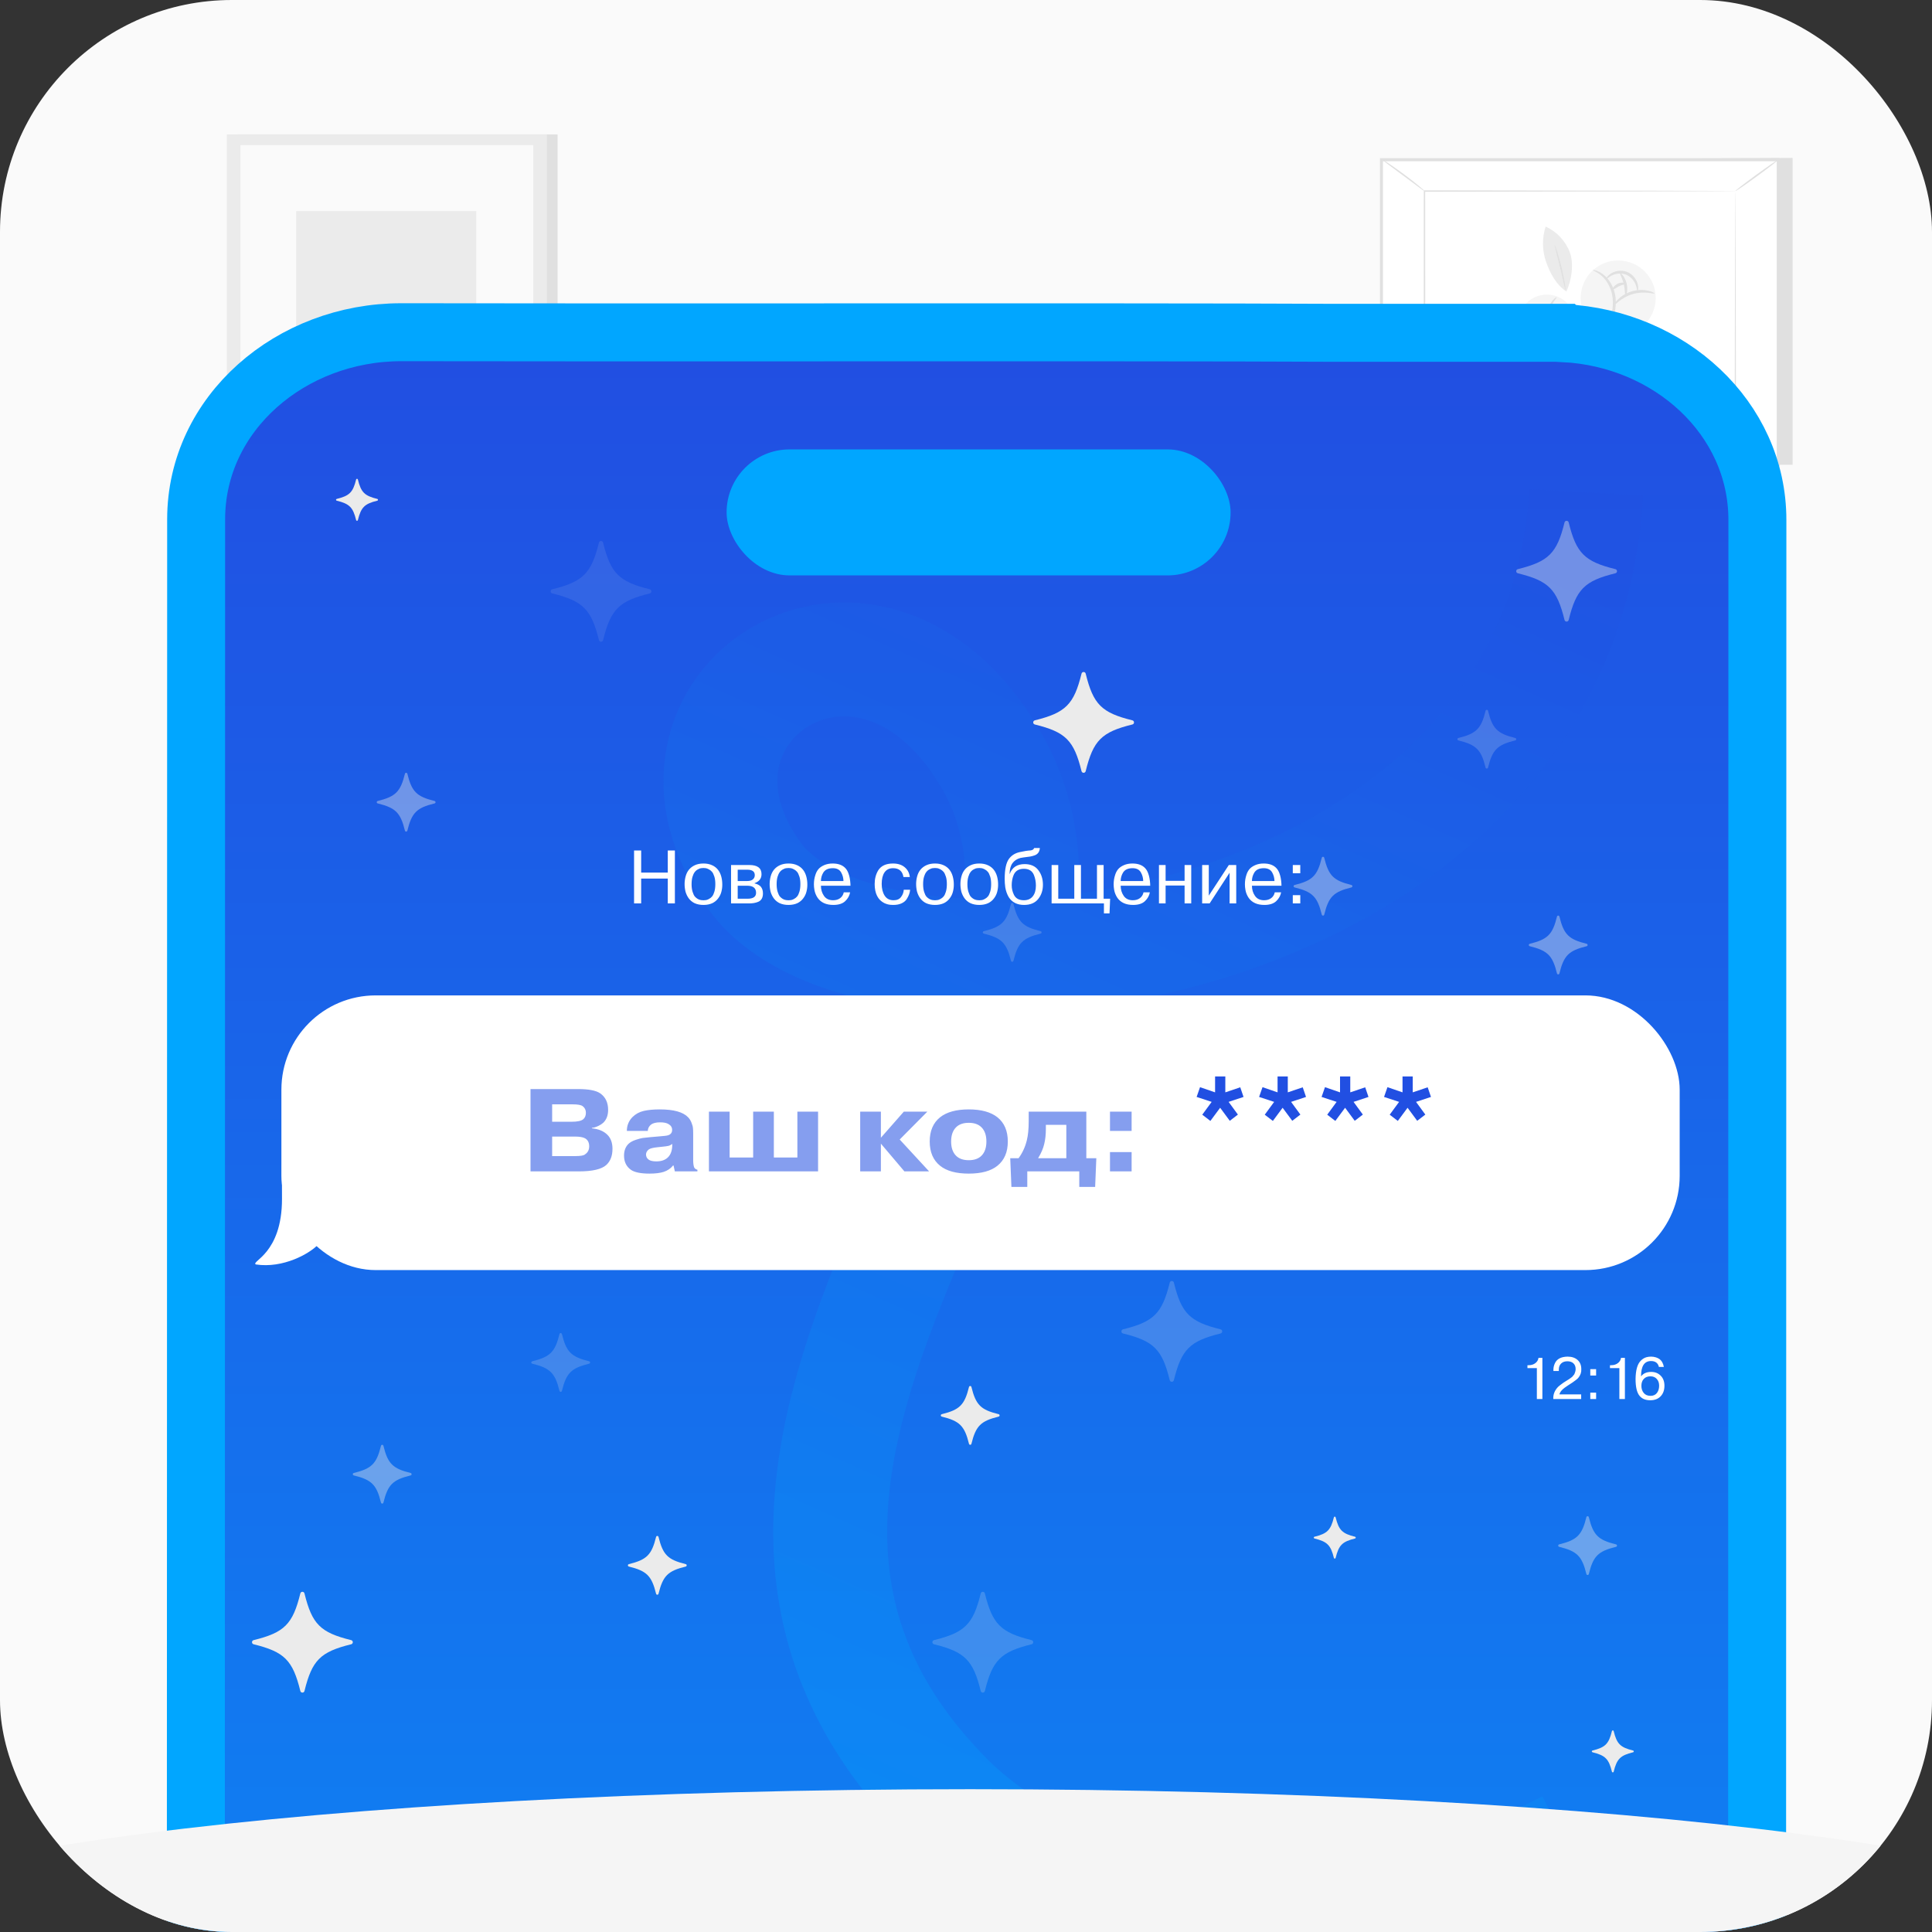 <svg width="200" height="200" viewBox="0 0 200 200" fill="none" xmlns="http://www.w3.org/2000/svg">
<rect x="0" y="0" width="200" height="200" fill="#333333" stroke="none"/>
<g clip-path="url(#clip0_1_6744)">
<rect width="200" height="200" rx="24" fill="#FAFAFA"/>
<path d="M185.568 16.348V48.111H144.489L143.009 16.571L185.568 16.348Z" fill="#E0E0E0"/>
<path d="M143.009 16.535V48.111H184.088V16.535L143.009 16.535Z" fill="white"/>
<path d="M184.243 48.266H142.853V16.376H184.243V48.266ZM143.164 47.951H183.928V16.691H143.164V47.955V47.951Z" fill="#E0E0E0"/>
<path d="M179.638 19.779H147.458V43.954H179.638V19.779Z" fill="white"/>
<path d="M179.638 19.779C179.638 19.779 179.582 19.779 179.483 19.783C179.379 19.783 179.227 19.783 179.032 19.787C178.629 19.787 178.042 19.791 177.28 19.795C175.747 19.799 173.513 19.807 170.679 19.815C165.021 19.823 156.984 19.835 147.462 19.851L147.534 19.779C147.534 27.033 147.538 35.262 147.542 43.95L147.462 43.87C159.446 43.874 170.556 43.882 179.642 43.886L179.574 43.954C179.59 36.649 179.602 30.611 179.61 26.399C179.618 24.291 179.622 22.641 179.626 21.509C179.626 20.947 179.63 20.517 179.634 20.222C179.634 19.931 179.642 19.775 179.642 19.775C179.642 19.775 179.646 19.919 179.65 20.206C179.65 20.497 179.654 20.923 179.658 21.481C179.658 22.605 179.666 24.251 179.674 26.355C179.682 30.579 179.694 36.629 179.71 43.95V44.018H179.642C170.556 44.022 159.446 44.026 147.462 44.034H147.382V43.954C147.382 35.262 147.386 27.029 147.39 19.779V19.704H147.462C157.008 19.72 165.057 19.732 170.727 19.739C173.553 19.747 175.783 19.756 177.312 19.759C178.07 19.759 178.653 19.767 179.052 19.767C179.243 19.767 179.391 19.767 179.495 19.771C179.594 19.771 179.642 19.775 179.642 19.775L179.638 19.779Z" fill="#E0E0E0"/>
<path d="M143.009 16.46C143.009 16.46 143.288 16.607 143.703 16.886C144.118 17.165 144.689 17.564 145.307 18.018C145.926 18.472 146.469 18.903 146.856 19.225C147.243 19.548 147.47 19.759 147.458 19.775C147.442 19.795 147.191 19.612 146.788 19.313C146.337 18.978 145.802 18.584 145.212 18.145C144.621 17.707 144.086 17.308 143.639 16.974C143.24 16.671 142.997 16.472 143.013 16.456L143.009 16.46Z" fill="#E0E0E0"/>
<path d="M184.088 16.535C184.116 16.571 183.138 17.328 181.913 18.225C180.684 19.122 179.666 19.819 179.638 19.783C179.61 19.747 180.584 18.99 181.813 18.093C183.042 17.197 184.06 16.499 184.084 16.535H184.088Z" fill="#E0E0E0"/>
<path d="M179.475 43.954C179.507 43.922 180.56 44.823 181.837 45.971C183.11 47.118 184.12 48.075 184.088 48.111C184.056 48.143 183.003 47.242 181.726 46.094C180.453 44.947 179.443 43.99 179.475 43.954Z" fill="#E0E0E0"/>
<path d="M143.009 48.111C142.977 48.079 143.939 47.162 145.156 46.066C146.373 44.97 147.383 44.109 147.411 44.141C147.443 44.173 146.481 45.09 145.264 46.186C144.047 47.282 143.037 48.143 143.009 48.111Z" fill="#E0E0E0"/>
<path d="M171.314 31.648C170.867 33.744 168.804 35.083 166.709 34.636C164.614 34.19 163.269 32.13 163.716 30.038C164.163 27.941 166.226 26.602 168.321 27.049C170.42 27.495 171.761 29.555 171.314 31.648Z" fill="#F5F5F5"/>
<path d="M166.25 34.525C166.21 34.505 166.374 34.106 166.585 33.453C166.793 32.803 167.044 31.871 166.941 30.846C166.833 29.826 166.306 28.993 165.807 28.559C165.304 28.109 164.865 28.017 164.885 27.961C164.885 27.933 165.36 27.953 165.943 28.392C166.522 28.818 167.124 29.707 167.244 30.811C167.356 31.91 167.052 32.879 166.789 33.525C166.518 34.174 166.286 34.541 166.25 34.525Z" fill="#E0E0E0"/>
<path d="M171.266 30.372C171.246 30.46 170.217 30.089 169.007 30.448C167.794 30.799 167.128 31.668 167.068 31.604C167.036 31.584 167.156 31.337 167.463 31.022C167.766 30.711 168.273 30.348 168.924 30.157C169.574 29.966 170.197 29.998 170.62 30.093C171.047 30.189 171.278 30.332 171.266 30.368V30.372Z" fill="#E0E0E0"/>
<path d="M169.511 30.173C169.463 30.173 169.483 29.902 169.343 29.519C169.211 29.145 168.872 28.651 168.317 28.427C167.755 28.212 167.172 28.348 166.821 28.535C166.462 28.722 166.294 28.933 166.254 28.902C166.226 28.886 166.334 28.615 166.709 28.352C167.068 28.093 167.743 27.885 168.425 28.144C169.099 28.415 169.455 29.021 169.546 29.456C169.646 29.902 169.538 30.177 169.511 30.169V30.173Z" fill="#E0E0E0"/>
<path d="M168.273 30.583C168.185 30.564 168.249 30.034 168.093 29.416C167.95 28.794 167.655 28.348 167.722 28.292C167.778 28.232 168.221 28.643 168.389 29.344C168.56 30.041 168.349 30.611 168.273 30.583Z" fill="#E0E0E0"/>
<path d="M168.237 29.368C168.233 29.46 167.898 29.476 167.579 29.643C167.256 29.818 166.988 30.041 166.925 29.974C166.873 29.926 167.032 29.603 167.439 29.376C167.874 29.157 168.253 29.296 168.237 29.368Z" fill="#E0E0E0"/>
<path d="M162.024 31.185C163.269 32.229 163.433 34.087 162.383 35.33C161.338 36.573 159.478 36.737 158.233 35.689C156.988 34.644 156.824 32.787 157.874 31.544C158.923 30.3 160.779 30.137 162.024 31.185Z" fill="#F5F5F5"/>
<path d="M162.148 35.597C162.12 35.617 161.912 35.366 161.549 34.987C161.186 34.617 160.651 34.114 159.929 33.819C159.207 33.529 158.46 33.58 157.99 33.764C157.511 33.943 157.291 34.198 157.259 34.17C157.239 34.162 157.423 33.851 157.926 33.616C158.417 33.381 159.227 33.293 160.013 33.612C160.791 33.931 161.33 34.481 161.669 34.883C162.008 35.294 162.168 35.585 162.148 35.601V35.597Z" fill="#E0E0E0"/>
<path d="M161.15 30.763C161.202 30.807 160.587 31.361 160.396 32.301C160.196 33.238 160.543 33.991 160.479 34.011C160.456 34.023 160.332 33.855 160.232 33.541C160.132 33.226 160.068 32.755 160.172 32.253C160.276 31.751 160.519 31.345 160.735 31.098C160.954 30.846 161.13 30.743 161.15 30.763Z" fill="#E0E0E0"/>
<path d="M160.392 31.867C160.372 31.899 160.2 31.787 159.893 31.747C159.598 31.703 159.143 31.747 158.796 32.046C158.452 32.345 158.333 32.783 158.337 33.086C158.333 33.393 158.417 33.58 158.381 33.596C158.361 33.612 158.217 33.441 158.173 33.094C158.129 32.763 158.229 32.237 158.648 31.875C159.071 31.52 159.606 31.5 159.929 31.592C160.264 31.683 160.412 31.855 160.392 31.871V31.867Z" fill="#E0E0E0"/>
<path d="M160.224 32.839C160.18 32.891 159.845 32.66 159.378 32.54C158.911 32.413 158.504 32.453 158.492 32.389C158.472 32.333 158.907 32.182 159.434 32.317C159.965 32.453 160.268 32.795 160.224 32.835V32.839Z" fill="#E0E0E0"/>
<path d="M159.398 32.429C159.458 32.465 159.35 32.692 159.35 32.967C159.35 33.246 159.406 33.505 159.338 33.521C159.286 33.537 159.127 33.317 159.123 32.963C159.131 32.596 159.358 32.389 159.402 32.425L159.398 32.429Z" fill="#E0E0E0"/>
<path d="M162.148 30.173C161.106 29.495 160.468 28.288 160.053 27.116C159.638 25.945 159.622 24.637 160.005 23.458C161.15 23.968 162.076 24.956 162.511 26.132C162.946 27.308 162.69 29.041 162.148 30.173Z" fill="#EBEBEB"/>
<path d="M160.938 25.379C161.397 26.897 161.772 28.439 162.055 30.002L160.938 25.379Z" fill="white"/>
<path d="M162.056 30.002C162.032 30.006 161.968 29.747 161.868 29.328C161.756 28.846 161.625 28.3 161.485 27.694C161.333 27.088 161.198 26.542 161.082 26.064C160.978 25.646 160.918 25.387 160.942 25.379C160.962 25.371 161.062 25.622 161.194 26.032C161.325 26.443 161.493 27.017 161.645 27.654C161.8 28.296 161.916 28.878 161.984 29.304C162.052 29.731 162.08 29.998 162.06 30.002H162.056Z" fill="#E0E0E0"/>
<path d="M164.786 35.453C166.003 35.199 167.308 35.601 168.433 36.135C169.554 36.669 170.492 37.582 171.059 38.69C169.886 39.14 168.533 39.096 167.391 38.57C166.25 38.044 165.205 36.637 164.786 35.458" fill="#EBEBEB"/>
<path d="M169.039 37.988C167.638 37.239 166.281 36.41 164.977 35.509L169.039 37.988Z" fill="white"/>
<path d="M164.973 35.509C164.973 35.509 165.216 35.625 165.583 35.852C166.002 36.111 166.485 36.41 167.012 36.737C167.547 37.059 168.03 37.35 168.453 37.605C168.82 37.829 169.047 37.968 169.035 37.988C169.023 38.008 168.78 37.9 168.393 37.705C168.01 37.51 167.487 37.219 166.924 36.876C166.361 36.533 165.867 36.199 165.515 35.948C165.164 35.697 164.957 35.525 164.969 35.509H164.973Z" fill="#E0E0E0"/>
<path d="M163.608 36.031C163.831 36.741 163.668 37.538 163.416 38.235C163.165 38.933 162.674 39.542 162.048 39.945C161.712 39.275 161.657 38.466 161.904 37.761C162.151 37.052 162.926 36.35 163.608 36.031Z" fill="#EBEBEB"/>
<path d="M162.347 38.706C162.71 37.829 163.125 36.976 163.584 36.147L162.347 38.706Z" fill="white"/>
<path d="M163.584 36.147C163.624 36.171 163.341 36.741 163.002 37.446C162.659 38.151 162.387 38.725 162.347 38.709C162.307 38.694 162.511 38.088 162.858 37.374C163.201 36.665 163.548 36.127 163.588 36.147H163.584Z" fill="#E0E0E0"/>
<path d="M57.718 13.913H24.584V68.687H57.718V13.913Z" fill="#E0E0E0"/>
<path d="M56.612 13.913H23.479V68.687H56.612V13.913Z" fill="#EBEBEB"/>
<path d="M55.204 15.025H24.892V67.575H55.204V15.025Z" fill="#FAFAFA"/>
<path d="M49.302 21.852H30.662V60.744H49.302V21.852Z" fill="#EBEBEB"/>
<path d="M30.662 46.983C30.618 43.348 33.89 39.801 37.493 39.295C39.209 39.052 41.037 39.395 42.641 38.737C45.507 37.566 46.416 33.764 49.302 32.636L49.433 60.748H30.662V46.987V46.983Z" fill="#E0E0E0"/>
<path d="M181.925 53.827C181.925 43.222 172.794 35.044 161.9 34.488L161.858 34.45H160.707H137.564C127.399 34.395 107.259 34.4 87.139 34.405C81.324 34.407 75.51 34.408 69.94 34.408H61.801H61.8L41.535 34.391H41.532C30.119 34.391 20.305 42.761 20.305 53.76C20.305 53.76 20.305 53.76 20.305 53.76L20.249 316.326V316.327C20.249 327.314 30.05 335.694 41.456 335.704H41.457L160.641 335.762H160.642C172.045 335.762 181.869 327.394 181.87 316.394C181.87 316.394 181.87 316.394 181.87 316.393L181.925 53.827V53.827Z" fill="url(#paint0_linear_1_6744)" stroke="#01A6FF" stroke-width="6"/>
<path opacity="0.3" d="M164.202 50.962C161.452 99.696 90.814 108.078 78.145 90.722C65.476 73.366 89.65 57.139 102.399 78.319C120.076 107.684 61.862 149.836 98.042 186.282C107.622 195.932 132.293 206.502 162.341 191.218" stroke="url(#paint1_linear_1_6744)" stroke-width="11.796"/>
<path opacity="0.4" d="M161.959 64.179C162.015 64.404 162.334 64.404 162.39 64.179C163.173 60.992 164.036 60.129 167.223 59.346C167.448 59.29 167.448 58.971 167.223 58.916C164.036 58.132 163.173 57.269 162.39 54.082C162.334 53.857 162.015 53.857 161.959 54.082C161.176 57.269 160.313 58.132 157.126 58.916C156.901 58.971 156.901 59.29 157.126 59.346C160.313 60.129 161.176 60.992 161.959 64.179Z" fill="#EBEBEB"/>
<path d="M31.52 164.952C31.464 164.726 31.145 164.726 31.09 164.952C30.306 168.138 29.443 169.002 26.256 169.785C26.031 169.84 26.031 170.16 26.256 170.215C29.443 170.999 30.306 171.862 31.09 175.049C31.145 175.274 31.464 175.274 31.52 175.049C32.303 171.862 33.166 170.999 36.353 170.215C36.578 170.16 36.578 169.84 36.353 169.785C33.166 169.002 32.303 168.138 31.52 164.952Z" fill="#EBEBEB"/>
<path opacity="0.2" d="M121.09 142.875C121.145 143.1 121.465 143.1 121.52 142.875C122.303 139.688 123.167 138.825 126.353 138.041C126.579 137.986 126.579 137.666 126.353 137.611C123.167 136.828 122.303 135.964 121.52 132.778C121.465 132.553 121.145 132.553 121.09 132.778C120.306 135.964 119.443 136.828 116.256 137.611C116.031 137.666 116.031 137.986 116.256 138.041C119.443 138.825 120.306 139.688 121.09 142.875Z" fill="#EBEBEB"/>
<path opacity="0.2" d="M101.524 175.049C101.58 175.274 101.899 175.274 101.954 175.049C102.738 171.862 103.601 170.999 106.788 170.215C107.013 170.16 107.013 169.84 106.788 169.785C103.601 169.002 102.738 168.138 101.954 164.952C101.899 164.726 101.58 164.726 101.524 164.952C100.741 168.138 99.877 169.002 96.691 169.785C96.466 169.84 96.466 170.16 96.691 170.215C99.877 170.999 100.741 171.862 101.524 175.049Z" fill="#EBEBEB"/>
<path d="M111.959 79.831C112.015 80.056 112.334 80.056 112.39 79.831C113.173 76.645 114.036 75.781 117.223 74.998C117.448 74.943 117.448 74.623 117.223 74.568C114.036 73.784 113.173 72.921 112.39 69.734C112.334 69.509 112.015 69.509 111.959 69.734C111.176 72.921 110.313 73.784 107.126 74.568C106.901 74.623 106.901 74.943 107.126 74.998C110.313 75.781 111.176 76.645 111.959 79.831Z" fill="#EBEBEB"/>
<path opacity="0.1" d="M62.432 56.169C62.377 55.944 62.057 55.944 62.002 56.169C61.218 59.355 60.355 60.219 57.169 61.002C56.944 61.058 56.944 61.377 57.169 61.432C60.355 62.216 61.218 63.079 62.002 66.266C62.057 66.491 62.377 66.491 62.432 66.266C63.216 63.079 64.079 62.216 67.266 61.432C67.491 61.377 67.491 61.058 67.266 61.002C64.079 60.219 63.216 59.355 62.432 56.169Z" fill="#EBEBEB"/>
<path opacity="0.2" d="M153.788 79.467C153.82 79.598 154.007 79.598 154.039 79.467C154.496 77.608 155 77.105 156.859 76.647C156.99 76.615 156.99 76.429 156.859 76.397C155 75.939 154.496 75.436 154.039 73.577C154.007 73.446 153.82 73.446 153.788 73.577C153.331 75.436 152.828 75.939 150.969 76.397C150.837 76.429 150.837 76.615 150.969 76.647C152.828 77.105 153.331 77.608 153.788 79.467Z" fill="#EBEBEB"/>
<path opacity="0.4" d="M39.691 149.664C39.659 149.533 39.473 149.533 39.44 149.664C38.983 151.523 38.48 152.026 36.621 152.483C36.49 152.516 36.49 152.702 36.621 152.734C38.48 153.191 38.983 153.695 39.44 155.554C39.473 155.685 39.659 155.685 39.691 155.554C40.148 153.695 40.652 153.191 42.511 152.734C42.642 152.702 42.642 152.516 42.511 152.483C40.652 152.026 40.148 151.523 39.691 149.664Z" fill="#EBEBEB"/>
<path opacity="0.2" d="M104.909 93.577C104.876 93.446 104.69 93.446 104.658 93.577C104.201 95.436 103.697 95.939 101.838 96.396C101.707 96.429 101.707 96.615 101.838 96.647C103.697 97.105 104.201 97.608 104.658 99.467C104.69 99.598 104.876 99.598 104.909 99.467C105.366 97.608 105.869 97.105 107.728 96.647C107.86 96.615 107.86 96.429 107.728 96.396C105.869 95.939 105.366 95.436 104.909 93.577Z" fill="#EBEBEB"/>
<path opacity="0.4" d="M161.179 100.771C161.211 100.903 161.398 100.903 161.43 100.771C161.887 98.912 162.391 98.409 164.25 97.952C164.381 97.919 164.381 97.733 164.25 97.701C162.391 97.244 161.887 96.74 161.43 94.881C161.398 94.75 161.211 94.75 161.179 94.881C160.722 96.74 160.219 97.244 158.36 97.701C158.228 97.733 158.228 97.919 158.36 97.952C160.219 98.409 160.722 98.912 161.179 100.771Z" fill="#EBEBEB"/>
<path opacity="0.4" d="M164.223 162.945C164.255 163.077 164.441 163.077 164.474 162.945C164.931 161.086 165.434 160.583 167.293 160.126C167.424 160.093 167.424 159.907 167.293 159.875C165.434 159.418 164.931 158.914 164.474 157.055C164.441 156.924 164.255 156.924 164.223 157.055C163.766 158.914 163.262 159.418 161.403 159.875C161.272 159.907 161.272 160.093 161.403 160.126C163.262 160.583 163.766 161.086 164.223 162.945Z" fill="#EBEBEB"/>
<path opacity="0.2" d="M58.169 138.099C58.137 137.967 57.95 137.967 57.918 138.099C57.461 139.957 56.957 140.461 55.099 140.918C54.967 140.95 54.967 141.137 55.099 141.169C56.957 141.626 57.461 142.13 57.918 143.988C57.95 144.12 58.137 144.12 58.169 143.988C58.626 142.13 59.13 141.626 60.988 141.169C61.12 141.137 61.12 140.95 60.988 140.918C59.13 140.461 58.626 139.957 58.169 138.099Z" fill="#EBEBEB"/>
<path opacity="0.4" d="M136.832 94.684C136.864 94.816 137.05 94.816 137.083 94.684C137.54 92.825 138.043 92.322 139.902 91.865C140.033 91.832 140.033 91.646 139.902 91.614C138.043 91.157 137.54 90.653 137.083 88.794C137.05 88.663 136.864 88.663 136.832 88.794C136.374 90.653 135.871 91.157 134.012 91.614C133.881 91.646 133.881 91.832 134.012 91.865C135.871 92.322 136.374 92.825 136.832 94.684Z" fill="#EBEBEB"/>
<path d="M68.169 159.099C68.137 158.967 67.95 158.967 67.918 159.099C67.461 160.957 66.957 161.461 65.099 161.918C64.967 161.95 64.967 162.137 65.099 162.169C66.957 162.626 67.461 163.13 67.918 164.988C67.95 165.12 68.137 165.12 68.169 164.988C68.626 163.13 69.129 162.626 70.988 162.169C71.12 162.137 71.12 161.95 70.988 161.918C69.129 161.461 68.626 160.957 68.169 159.099Z" fill="#EBEBEB"/>
<path d="M100.561 143.577C100.528 143.446 100.342 143.446 100.31 143.577C99.853 145.436 99.349 145.939 97.49 146.396C97.359 146.429 97.359 146.615 97.49 146.647C99.349 147.104 99.853 147.608 100.31 149.467C100.342 149.598 100.528 149.598 100.561 149.467C101.018 147.608 101.521 147.104 103.38 146.647C103.511 146.615 103.511 146.429 103.38 146.396C101.521 145.939 101.018 145.436 100.561 143.577Z" fill="#EBEBEB"/>
<path opacity="0.4" d="M42.169 80.099C42.137 79.967 41.95 79.967 41.918 80.099C41.461 81.957 40.957 82.461 39.099 82.918C38.967 82.95 38.967 83.137 39.099 83.169C40.957 83.626 41.461 84.13 41.918 85.988C41.95 86.12 42.137 86.12 42.169 85.988C42.626 84.13 43.13 83.626 44.988 83.169C45.12 83.137 45.12 82.95 44.988 82.918C43.13 82.461 42.626 81.957 42.169 80.099Z" fill="#EBEBEB"/>
<path d="M34.438 107.462C34.415 107.368 34.282 107.368 34.258 107.462C33.932 108.79 33.572 109.149 32.245 109.476C32.151 109.499 32.151 109.632 32.245 109.655C33.572 109.982 33.932 110.341 34.258 111.669C34.282 111.763 34.415 111.763 34.438 111.669C34.764 110.341 35.124 109.982 36.452 109.655C36.545 109.632 36.545 109.499 36.452 109.476C35.124 109.149 34.764 108.79 34.438 107.462Z" fill="#EBEBEB"/>
<path d="M37.047 49.636C37.023 49.542 36.89 49.542 36.867 49.636C36.541 50.964 36.181 51.323 34.853 51.65C34.76 51.673 34.76 51.806 34.853 51.829C36.181 52.155 36.541 52.515 36.867 53.843C36.89 53.937 37.023 53.937 37.047 53.843C37.373 52.515 37.733 52.155 39.06 51.829C39.154 51.806 39.154 51.673 39.06 51.65C37.733 51.323 37.373 50.964 37.047 49.636Z" fill="#EBEBEB"/>
<path d="M138.263 157.07C138.24 156.977 138.107 156.977 138.084 157.07C137.758 158.398 137.398 158.758 136.07 159.084C135.976 159.107 135.976 159.24 136.07 159.264C137.398 159.59 137.758 159.95 138.084 161.277C138.107 161.371 138.24 161.371 138.263 161.277C138.59 159.95 138.95 159.59 140.277 159.264C140.371 159.24 140.371 159.107 140.277 159.084C138.95 158.758 138.59 158.398 138.263 157.07Z" fill="#EBEBEB"/>
<path d="M167.047 179.201C167.024 179.107 166.89 179.107 166.867 179.201C166.541 180.529 166.181 180.888 164.853 181.215C164.76 181.238 164.76 181.371 164.853 181.394C166.181 181.721 166.541 182.08 166.867 183.408C166.89 183.502 167.024 183.502 167.047 183.408C167.373 182.08 167.733 181.721 169.06 181.394C169.154 181.371 169.154 181.238 169.06 181.215C167.733 180.888 167.373 180.529 167.047 179.201Z" fill="#EBEBEB"/>
<rect x="75.217" y="46.522" width="52.174" height="13.043" rx="6.522" fill="#01A6FF"/>
<path d="M100.435 216.522C167.189 216.522 221.305 209.514 221.305 200.87C221.305 192.225 167.189 185.217 100.435 185.217C33.681 185.217 -20.435 192.225 -20.435 200.87C-20.435 209.514 33.681 216.522 100.435 216.522Z" fill="#F5F5F5"/>
<rect x="29.13" y="103.043" width="144.75" height="28.435" rx="9.758" fill="white"/>
<path d="M57.158 117.657V119.678H59.544C60.105 119.678 60.445 119.617 60.567 119.496C60.851 119.309 60.993 119.033 60.993 118.668C60.993 118.278 60.851 118.002 60.567 117.84C60.348 117.718 59.995 117.657 59.508 117.657H57.158ZM57.158 114.322V116.123H59.167C59.768 116.123 60.169 116.038 60.372 115.868C60.559 115.714 60.652 115.486 60.652 115.186C60.652 114.902 60.539 114.675 60.312 114.504C60.141 114.383 59.8 114.322 59.289 114.322H57.158ZM54.918 112.739H59.837C60.932 112.739 61.695 112.885 62.125 113.177C62.677 113.559 62.953 114.131 62.953 114.894C62.953 115.462 62.783 115.908 62.442 116.233C62.304 116.355 62.142 116.46 61.955 116.55C61.768 116.639 61.618 116.696 61.505 116.72C61.391 116.744 61.314 116.757 61.273 116.757V116.805C61.963 116.87 62.499 117.093 62.88 117.475C63.229 117.824 63.404 118.307 63.404 118.923C63.404 119.646 63.193 120.202 62.771 120.591C62.284 121.038 61.334 121.261 59.922 121.261H54.918V112.739ZM69.591 118.51V118.412C69.477 118.51 69.347 118.579 69.201 118.619C69.063 118.652 68.824 118.684 68.483 118.717L68.033 118.765C67.619 118.806 67.331 118.879 67.168 118.984C66.974 119.139 66.876 119.313 66.876 119.508C66.876 119.727 66.961 119.901 67.132 120.031C67.294 120.161 67.566 120.226 67.948 120.226C68.467 120.226 68.869 120.084 69.153 119.8C69.445 119.508 69.591 119.078 69.591 118.51ZM67.059 117.073H64.892C64.892 116.505 65.091 116.022 65.488 115.624C65.805 115.316 66.186 115.109 66.633 115.003C67.087 114.898 67.643 114.845 68.3 114.845C69.737 114.845 70.715 115.117 71.234 115.661C71.389 115.823 71.506 116.014 71.588 116.233C71.677 116.452 71.725 116.635 71.734 116.781C71.75 116.927 71.758 117.118 71.758 117.353V120.104C71.758 120.405 71.79 120.652 71.855 120.847C71.936 120.985 72.05 121.066 72.196 121.09V121.261H69.859L69.725 120.652H69.676C69.441 120.952 69.12 121.172 68.714 121.31C68.341 121.431 67.85 121.492 67.241 121.492C66.341 121.492 65.699 121.362 65.318 121.103C64.839 120.762 64.6 120.271 64.6 119.63C64.6 119.118 64.754 118.712 65.062 118.412C65.241 118.242 65.488 118.104 65.805 117.998C66.121 117.893 66.365 117.828 66.535 117.803C66.714 117.779 66.978 117.751 67.327 117.718L68.3 117.633C68.552 117.609 68.727 117.592 68.824 117.584C68.93 117.576 69.043 117.556 69.165 117.523C69.287 117.483 69.376 117.43 69.433 117.365C69.53 117.268 69.579 117.134 69.579 116.963C69.579 116.704 69.449 116.501 69.189 116.355C68.994 116.241 68.71 116.184 68.337 116.184C67.931 116.184 67.623 116.257 67.412 116.403C67.185 116.582 67.067 116.805 67.059 117.073ZM75.532 119.824H77.967V115.077H80.109V119.824H82.544V115.077H84.687V121.261H73.389V115.077H75.532V119.824ZM91.189 117.779L93.563 115.077H95.998L93.137 117.962L96.18 121.261H93.624L91.189 118.388V121.261H89.047V115.077H91.189V117.779ZM101.601 116.696C101.292 116.387 100.854 116.233 100.286 116.233C99.718 116.233 99.28 116.387 98.971 116.696C98.63 117.037 98.46 117.528 98.46 118.169C98.46 118.81 98.63 119.301 98.971 119.642C99.28 119.95 99.718 120.104 100.286 120.104C100.854 120.104 101.292 119.95 101.601 119.642C101.942 119.301 102.112 118.81 102.112 118.169C102.112 117.528 101.942 117.037 101.601 116.696ZM103.256 115.661C103.971 116.237 104.328 117.073 104.328 118.169C104.328 119.264 103.971 120.1 103.256 120.677C102.583 121.22 101.593 121.492 100.286 121.492C98.979 121.492 97.989 121.22 97.316 120.677C96.601 120.1 96.244 119.264 96.244 118.169C96.244 117.073 96.601 116.237 97.316 115.661C98.005 115.117 98.996 114.845 100.286 114.845C101.576 114.845 102.567 115.117 103.256 115.661ZM110.386 116.44H108.268V116.854C108.268 117.446 108.211 117.97 108.098 118.424C107.992 118.887 107.781 119.378 107.465 119.897H110.386V116.44ZM104.579 119.897H105.444C105.841 119.354 106.126 118.737 106.296 118.047C106.426 117.528 106.491 116.866 106.491 116.063V115.077H112.456V119.897H113.491L113.369 122.868H111.726V121.261H106.345V122.868H104.701L104.579 119.897ZM114.905 121.261V119.264H117.145V121.261H114.905ZM114.905 117.073V115.077H117.145V117.073H114.905Z" fill="#859EEF"/>
<path d="M126.309 114.675L125.298 116.038L124.458 115.393L125.432 114.066L123.874 113.555L124.227 112.544L125.785 113.08V111.436H126.845V113.08L128.391 112.557L128.731 113.555L127.185 114.066L128.147 115.381L127.307 116.026L126.309 114.675ZM132.776 114.675L131.766 116.038L130.926 115.393L131.9 114.066L130.341 113.555L130.695 112.544L132.253 113.08V111.436H133.312V113.08L134.858 112.557L135.199 113.555L133.653 114.066L134.615 115.381L133.775 116.026L132.776 114.675ZM139.244 114.675L138.233 116.038L137.393 115.393L138.367 114.066L136.809 113.555L137.162 112.544L138.72 113.08V111.436H139.779V113.08L141.325 112.557L141.666 113.555L140.12 114.066L141.082 115.381L140.242 116.026L139.244 114.675ZM145.711 114.675L144.701 116.038L143.861 115.393L144.835 114.066L143.276 113.555L143.629 112.544L145.188 113.08V111.436H146.247V113.08L147.793 112.557L148.134 113.555L146.588 114.066L147.549 115.381L146.709 116.026L145.711 114.675Z" fill="#214FE2"/>
<path d="M26.481 130.895C29.3 131.328 32.083 129.776 32.986 128.782C32.055 126.561 37.805 121.167 34.01 121.167C33.133 121.167 32.383 118.868 29.192 120.594C29.18 121.292 29.192 123.706 29.192 124.118C29.192 129.81 25.939 130.567 26.481 130.895Z" fill="white"/>
<path d="M69.128 90.947H66.373V93.522H65.638V88.043H66.373V90.329H69.128V88.043H69.864V93.522H69.128V90.947ZM70.967 92.317C70.831 91.758 70.837 91.218 70.983 90.697C71.129 90.175 71.437 89.802 71.906 89.577C72.167 89.452 72.472 89.39 72.822 89.39C73.171 89.39 73.477 89.452 73.737 89.577C74.207 89.796 74.517 90.188 74.669 90.751C74.737 91.012 74.77 91.276 74.77 91.542C74.776 91.803 74.744 92.061 74.677 92.317C74.614 92.567 74.502 92.796 74.34 93.005C74.183 93.214 73.983 93.378 73.737 93.498C73.471 93.618 73.166 93.678 72.822 93.678C72.477 93.678 72.172 93.618 71.906 93.498C71.452 93.279 71.139 92.885 70.967 92.317ZM71.695 90.743C71.627 90.952 71.593 91.213 71.593 91.526C71.593 91.834 71.627 92.097 71.695 92.317C71.763 92.536 71.841 92.7 71.93 92.81C72.117 93.018 72.331 93.141 72.571 93.177C72.738 93.204 72.905 93.204 73.072 93.177C73.145 93.172 73.247 93.136 73.377 93.068C73.518 92.995 73.633 92.903 73.722 92.794C73.811 92.684 73.886 92.525 73.949 92.317C74.017 92.097 74.05 91.834 74.05 91.526C74.05 91.213 74.017 90.952 73.949 90.743C73.876 90.514 73.795 90.35 73.706 90.25C73.623 90.151 73.518 90.068 73.393 90C73.268 89.932 73.161 89.89 73.072 89.875C72.905 89.849 72.738 89.849 72.571 89.875C72.498 89.88 72.394 89.919 72.258 89.992C71.992 90.123 71.804 90.373 71.695 90.743ZM75.678 93.522V89.546H77.572C78.412 89.546 78.832 89.862 78.832 90.493C78.832 90.947 78.592 91.257 78.112 91.424V91.448C78.435 91.526 78.659 91.651 78.785 91.823C78.915 91.996 78.98 92.217 78.98 92.489C78.98 92.922 78.821 93.209 78.503 93.35C78.242 93.464 77.924 93.522 77.548 93.522H75.678ZM77.353 90.031H76.367V91.205H77.321C77.598 91.205 77.801 91.15 77.932 91.041C78.067 90.926 78.135 90.777 78.135 90.595C78.135 90.219 77.874 90.031 77.353 90.031ZM77.353 91.69H76.367V93.037H77.376C77.971 93.037 78.268 92.833 78.268 92.426C78.268 91.936 77.963 91.69 77.353 91.69ZM79.771 92.317C79.636 91.758 79.641 91.218 79.787 90.697C79.933 90.175 80.241 89.802 80.71 89.577C80.971 89.452 81.277 89.39 81.626 89.39C81.976 89.39 82.281 89.452 82.542 89.577C83.011 89.796 83.322 90.188 83.473 90.751C83.541 91.012 83.575 91.276 83.575 91.542C83.58 91.803 83.549 92.061 83.481 92.317C83.418 92.567 83.306 92.796 83.144 93.005C82.988 93.214 82.787 93.378 82.542 93.498C82.276 93.618 81.971 93.678 81.626 93.678C81.282 93.678 80.977 93.618 80.71 93.498C80.257 93.279 79.944 92.885 79.771 92.317ZM80.499 90.743C80.431 90.952 80.397 91.213 80.397 91.526C80.397 91.834 80.431 92.097 80.499 92.317C80.567 92.536 80.645 92.7 80.734 92.81C80.922 93.018 81.136 93.141 81.376 93.177C81.543 93.204 81.71 93.204 81.877 93.177C81.95 93.172 82.051 93.136 82.182 93.068C82.323 92.995 82.437 92.903 82.526 92.794C82.615 92.684 82.691 92.525 82.753 92.317C82.821 92.097 82.855 91.834 82.855 91.526C82.855 91.213 82.821 90.952 82.753 90.743C82.68 90.514 82.599 90.35 82.51 90.25C82.427 90.151 82.323 90.068 82.197 90C82.072 89.932 81.965 89.89 81.877 89.875C81.71 89.849 81.543 89.849 81.376 89.875C81.303 89.88 81.198 89.919 81.063 89.992C80.797 90.123 80.609 90.373 80.499 90.743ZM87.347 92.371H88.004C87.941 92.721 87.772 93.026 87.495 93.287C87.219 93.548 86.809 93.678 86.266 93.678C85.531 93.678 84.991 93.436 84.647 92.95C84.474 92.695 84.362 92.421 84.31 92.129C84.273 91.925 84.255 91.732 84.255 91.55C84.255 91.2 84.307 90.871 84.412 90.564C84.48 90.344 84.579 90.154 84.709 89.992C84.85 89.82 85.051 89.677 85.312 89.562C85.573 89.447 85.867 89.39 86.196 89.39C86.78 89.39 87.221 89.551 87.519 89.875C87.644 90.01 87.746 90.183 87.824 90.391C87.939 90.694 88.009 91.062 88.035 91.495C88.035 91.51 88.035 91.544 88.035 91.597C88.04 91.649 88.043 91.68 88.043 91.69H84.983C84.983 92.087 85.087 92.436 85.296 92.739C85.505 93.042 85.82 93.193 86.243 93.193C86.546 93.193 86.793 93.117 86.987 92.966C87.18 92.815 87.299 92.617 87.347 92.371ZM84.983 91.205H87.315C87.31 90.897 87.237 90.613 87.096 90.352C86.934 90.034 86.639 89.875 86.212 89.875C85.727 89.875 85.393 90.037 85.21 90.36C85.059 90.621 84.983 90.903 84.983 91.205ZM93.558 92.105H94.216C94.195 92.408 94.08 92.726 93.871 93.06C93.756 93.248 93.576 93.399 93.331 93.514C93.091 93.624 92.809 93.678 92.486 93.678C92.376 93.678 92.298 93.676 92.251 93.67C92.022 93.66 91.787 93.6 91.547 93.49C90.879 93.156 90.545 92.494 90.545 91.503C90.545 90.981 90.665 90.516 90.905 90.11C91.203 89.63 91.714 89.39 92.439 89.39C92.95 89.39 93.357 89.52 93.66 89.781C93.963 90.037 94.137 90.373 94.184 90.79H93.527C93.422 90.18 93.065 89.875 92.455 89.875C92.058 89.875 91.761 90.021 91.562 90.313C91.37 90.6 91.273 90.996 91.273 91.503C91.273 91.993 91.375 92.397 91.578 92.716C91.782 93.034 92.09 93.193 92.502 93.193C92.856 93.193 93.115 93.081 93.276 92.856C93.449 92.632 93.543 92.382 93.558 92.105ZM94.934 92.317C94.799 91.758 94.804 91.218 94.95 90.697C95.096 90.175 95.404 89.802 95.874 89.577C96.134 89.452 96.44 89.39 96.789 89.39C97.139 89.39 97.444 89.452 97.705 89.577C98.174 89.796 98.485 90.188 98.636 90.751C98.704 91.012 98.738 91.276 98.738 91.542C98.743 91.803 98.712 92.061 98.644 92.317C98.581 92.567 98.469 92.796 98.307 93.005C98.151 93.214 97.95 93.378 97.705 93.498C97.439 93.618 97.133 93.678 96.789 93.678C96.445 93.678 96.14 93.618 95.874 93.498C95.42 93.279 95.107 92.885 94.934 92.317ZM95.662 90.743C95.594 90.952 95.561 91.213 95.561 91.526C95.561 91.834 95.594 92.097 95.662 92.317C95.73 92.536 95.808 92.7 95.897 92.81C96.085 93.018 96.299 93.141 96.539 93.177C96.706 93.204 96.873 93.204 97.04 93.177C97.113 93.172 97.214 93.136 97.345 93.068C97.486 92.995 97.6 92.903 97.689 92.794C97.778 92.684 97.853 92.525 97.916 92.317C97.984 92.097 98.018 91.834 98.018 91.526C98.018 91.213 97.984 90.952 97.916 90.743C97.843 90.514 97.762 90.35 97.674 90.25C97.59 90.151 97.486 90.068 97.361 90C97.235 89.932 97.128 89.89 97.04 89.875C96.873 89.849 96.706 89.849 96.539 89.875C96.466 89.88 96.361 89.919 96.226 89.992C95.96 90.123 95.772 90.373 95.662 90.743ZM99.52 92.317C99.384 91.758 99.39 91.218 99.536 90.697C99.682 90.175 99.99 89.802 100.459 89.577C100.72 89.452 101.025 89.39 101.375 89.39C101.724 89.39 102.03 89.452 102.29 89.577C102.76 89.796 103.07 90.188 103.222 90.751C103.29 91.012 103.323 91.276 103.323 91.542C103.329 91.803 103.297 92.061 103.23 92.317C103.167 92.567 103.055 92.796 102.893 93.005C102.737 93.214 102.536 93.378 102.29 93.498C102.024 93.618 101.719 93.678 101.375 93.678C101.03 93.678 100.725 93.618 100.459 93.498C100.005 93.279 99.692 92.885 99.52 92.317ZM100.248 90.743C100.18 90.952 100.146 91.213 100.146 91.526C100.146 91.834 100.18 92.097 100.248 92.317C100.316 92.536 100.394 92.7 100.483 92.81C100.67 93.018 100.884 93.141 101.124 93.177C101.291 93.204 101.458 93.204 101.625 93.177C101.698 93.172 101.8 93.136 101.93 93.068C102.071 92.995 102.186 92.903 102.275 92.794C102.363 92.684 102.439 92.525 102.502 92.317C102.57 92.097 102.603 91.834 102.603 91.526C102.603 91.213 102.57 90.952 102.502 90.743C102.429 90.514 102.348 90.35 102.259 90.25C102.176 90.151 102.071 90.068 101.946 90C101.821 89.932 101.714 89.89 101.625 89.875C101.458 89.849 101.291 89.849 101.124 89.875C101.051 89.88 100.947 89.919 100.811 89.992C100.545 90.123 100.357 90.373 100.248 90.743ZM107.056 87.785H107.643C107.622 88.166 107.445 88.419 107.111 88.544C106.928 88.607 106.772 88.649 106.641 88.67C106.057 88.743 105.718 88.792 105.624 88.818C105.269 88.917 104.998 89.097 104.81 89.358C104.622 89.614 104.523 89.982 104.513 90.462H104.528C104.779 89.789 105.293 89.452 106.07 89.452C106.701 89.452 107.173 89.661 107.486 90.078C107.805 90.49 107.964 90.996 107.964 91.597C107.964 92.17 107.799 92.661 107.471 93.068C107.142 93.475 106.654 93.678 106.007 93.678C105.293 93.678 104.763 93.407 104.419 92.864C104.246 92.567 104.129 92.233 104.066 91.863C104.025 91.57 104.004 91.281 104.004 90.994C104.004 89.987 104.158 89.283 104.466 88.881C104.737 88.531 105.105 88.307 105.569 88.208C106.007 88.109 106.378 88.051 106.68 88.036C106.884 88.01 107.009 87.926 107.056 87.785ZM104.732 91.644C104.732 91.988 104.81 92.319 104.966 92.637C105.149 93.008 105.491 93.193 105.992 93.193C106.388 93.193 106.693 93.06 106.907 92.794C107.126 92.523 107.236 92.15 107.236 91.675C107.236 91.284 107.168 90.921 107.033 90.587C106.86 90.154 106.513 89.937 105.992 89.937C105.47 89.937 105.118 90.149 104.935 90.571C104.799 90.895 104.732 91.252 104.732 91.644ZM109.551 89.546V93.037H111.21V89.546H111.899V93.037H113.558V89.546H114.247V93.037H114.92L114.857 94.555H114.278V93.522H108.862V89.546H109.551ZM118.376 92.371H119.033C118.971 92.721 118.801 93.026 118.524 93.287C118.248 93.548 117.838 93.678 117.296 93.678C116.56 93.678 116.02 93.436 115.676 92.95C115.504 92.695 115.391 92.421 115.339 92.129C115.303 91.925 115.284 91.732 115.284 91.55C115.284 91.2 115.337 90.871 115.441 90.564C115.509 90.344 115.608 90.154 115.738 89.992C115.879 89.82 116.08 89.677 116.341 89.562C116.602 89.447 116.897 89.39 117.225 89.39C117.81 89.39 118.251 89.551 118.548 89.875C118.673 90.01 118.775 90.183 118.853 90.391C118.968 90.694 119.038 91.062 119.064 91.495C119.064 91.51 119.064 91.544 119.064 91.597C119.07 91.649 119.072 91.68 119.072 91.69H116.012C116.012 92.087 116.117 92.436 116.325 92.739C116.534 93.042 116.85 93.193 117.272 93.193C117.575 93.193 117.823 93.117 118.016 92.966C118.209 92.815 118.329 92.617 118.376 92.371ZM116.012 91.205H118.344C118.339 90.897 118.266 90.613 118.125 90.352C117.964 90.034 117.669 89.875 117.241 89.875C116.756 89.875 116.422 90.037 116.239 90.36C116.088 90.621 116.012 90.903 116.012 91.205ZM122.628 91.667H120.663V93.522H119.975V89.546H120.663V91.182H122.628V89.546H123.316V93.522H122.628V91.667ZM125.134 89.546V92.716L127.208 89.546H127.975V93.522H127.287V90.344L125.22 93.522H124.446V89.546H125.134ZM131.964 92.371H132.622C132.559 92.721 132.39 93.026 132.113 93.287C131.837 93.548 131.427 93.678 130.884 93.678C130.149 93.678 129.609 93.436 129.264 92.95C129.092 92.695 128.98 92.421 128.928 92.129C128.891 91.925 128.873 91.732 128.873 91.55C128.873 91.2 128.925 90.871 129.03 90.564C129.097 90.344 129.197 90.154 129.327 89.992C129.468 89.82 129.669 89.677 129.93 89.562C130.19 89.447 130.485 89.39 130.814 89.39C131.398 89.39 131.839 89.551 132.137 89.875C132.262 90.01 132.364 90.183 132.442 90.391C132.557 90.694 132.627 91.062 132.653 91.495C132.653 91.51 132.653 91.544 132.653 91.597C132.658 91.649 132.661 91.68 132.661 91.69H129.601C129.601 92.087 129.705 92.436 129.914 92.739C130.123 93.042 130.438 93.193 130.861 93.193C131.164 93.193 131.411 93.117 131.604 92.966C131.797 92.815 131.917 92.617 131.964 92.371ZM129.601 91.205H131.933C131.928 90.897 131.855 90.613 131.714 90.352C131.552 90.034 131.257 89.875 130.83 89.875C130.344 89.875 130.01 90.037 129.828 90.36C129.677 90.621 129.601 90.903 129.601 91.205ZM134.604 90.399H133.829V89.546H134.604V90.399ZM134.604 93.522H133.829V92.669H134.604V93.522Z" fill="white"/>
<path d="M159.095 141.624H158.121V141.326H158.249C158.516 141.326 158.744 141.257 158.93 141.119C159.121 140.977 159.233 140.793 159.265 140.565H159.667V144.826H159.095V141.624ZM161.43 144.345H163.682V144.826H160.797C160.773 144.404 160.907 144.019 161.199 143.67C161.26 143.593 161.361 143.499 161.503 143.39C161.67 143.26 161.781 143.177 161.838 143.14L162.24 142.884L162.362 142.811L162.495 142.72L162.605 142.641C162.682 142.588 162.731 142.552 162.751 142.531C162.877 142.389 162.948 142.304 162.964 142.276C163.062 142.065 163.11 141.884 163.11 141.734C163.11 141.474 163.033 141.273 162.879 141.131C162.729 140.989 162.52 140.918 162.252 140.918C161.98 140.918 161.765 140.995 161.607 141.15C161.448 141.304 161.369 141.509 161.369 141.764V141.923H160.809V141.795C160.809 141.576 160.856 141.363 160.949 141.156C161.148 140.689 161.588 140.45 162.27 140.437C162.708 140.437 163.055 140.553 163.311 140.784C163.567 141.012 163.695 141.326 163.695 141.728C163.715 142.061 163.611 142.363 163.384 142.635C163.335 142.696 163.244 142.777 163.11 142.878C162.993 142.968 162.881 143.049 162.775 143.122C162.702 143.171 162.552 143.268 162.325 143.414C162.037 143.597 161.826 143.759 161.692 143.901C161.558 144.039 161.471 144.187 161.43 144.345ZM165.229 142.397H164.626V141.734H165.229V142.397ZM165.229 144.826H164.626V144.163H165.229V144.826ZM167.637 141.624H166.663V141.326H166.791C167.058 141.326 167.286 141.257 167.472 141.119C167.663 140.977 167.775 140.793 167.807 140.565H168.209V144.826H167.637V141.624ZM172.241 141.503H171.73C171.633 141.097 171.361 140.894 170.914 140.894C170.224 140.894 169.88 141.42 169.88 142.471H169.892C170.119 142.17 170.466 142.02 170.933 142.02C171.33 142.02 171.657 142.15 171.913 142.41C172.172 142.665 172.302 143.012 172.302 143.451C172.302 143.905 172.172 144.268 171.913 144.54C171.649 144.816 171.292 144.954 170.841 144.954C170.594 144.954 170.381 144.917 170.202 144.844C170.024 144.775 169.865 144.66 169.727 144.497C169.589 144.331 169.486 144.104 169.417 143.816C169.348 143.524 169.313 143.168 169.313 142.751C169.326 141.854 169.496 141.233 169.825 140.888C170.003 140.693 170.208 140.563 170.44 140.498C170.582 140.458 170.742 140.437 170.92 140.437C171.095 140.437 171.265 140.464 171.432 140.517C171.562 140.561 171.675 140.616 171.773 140.681C172.02 140.86 172.176 141.133 172.241 141.503ZM169.916 143.463C169.916 143.755 169.997 144 170.16 144.199C170.322 144.398 170.557 144.497 170.866 144.497C171.154 144.497 171.375 144.396 171.529 144.193C171.679 143.994 171.754 143.745 171.754 143.444C171.754 143.16 171.673 142.929 171.511 142.751C171.353 142.568 171.133 142.477 170.853 142.477C170.561 142.477 170.332 142.566 170.166 142.744C169.999 142.919 169.916 143.158 169.916 143.463Z" fill="white"/>
</g>
<defs>
<linearGradient id="paint0_linear_1_6744" x1="101.087" y1="37.391" x2="101.087" y2="332.762" gradientUnits="userSpaceOnUse">
<stop stop-color="#214FE2"/>
<stop offset="1" stop-color="#01A6FF"/>
</linearGradient>
<linearGradient id="paint1_linear_1_6744" x1="135.963" y1="44.474" x2="76.182" y2="179.06" gradientUnits="userSpaceOnUse">
<stop stop-color="#214FE2"/>
<stop offset="1" stop-color="#01A6FF"/>
</linearGradient>
<clipPath id="clip0_1_6744">
<rect width="200" height="200" rx="24" fill="white"/>
</clipPath>
</defs>
</svg>
